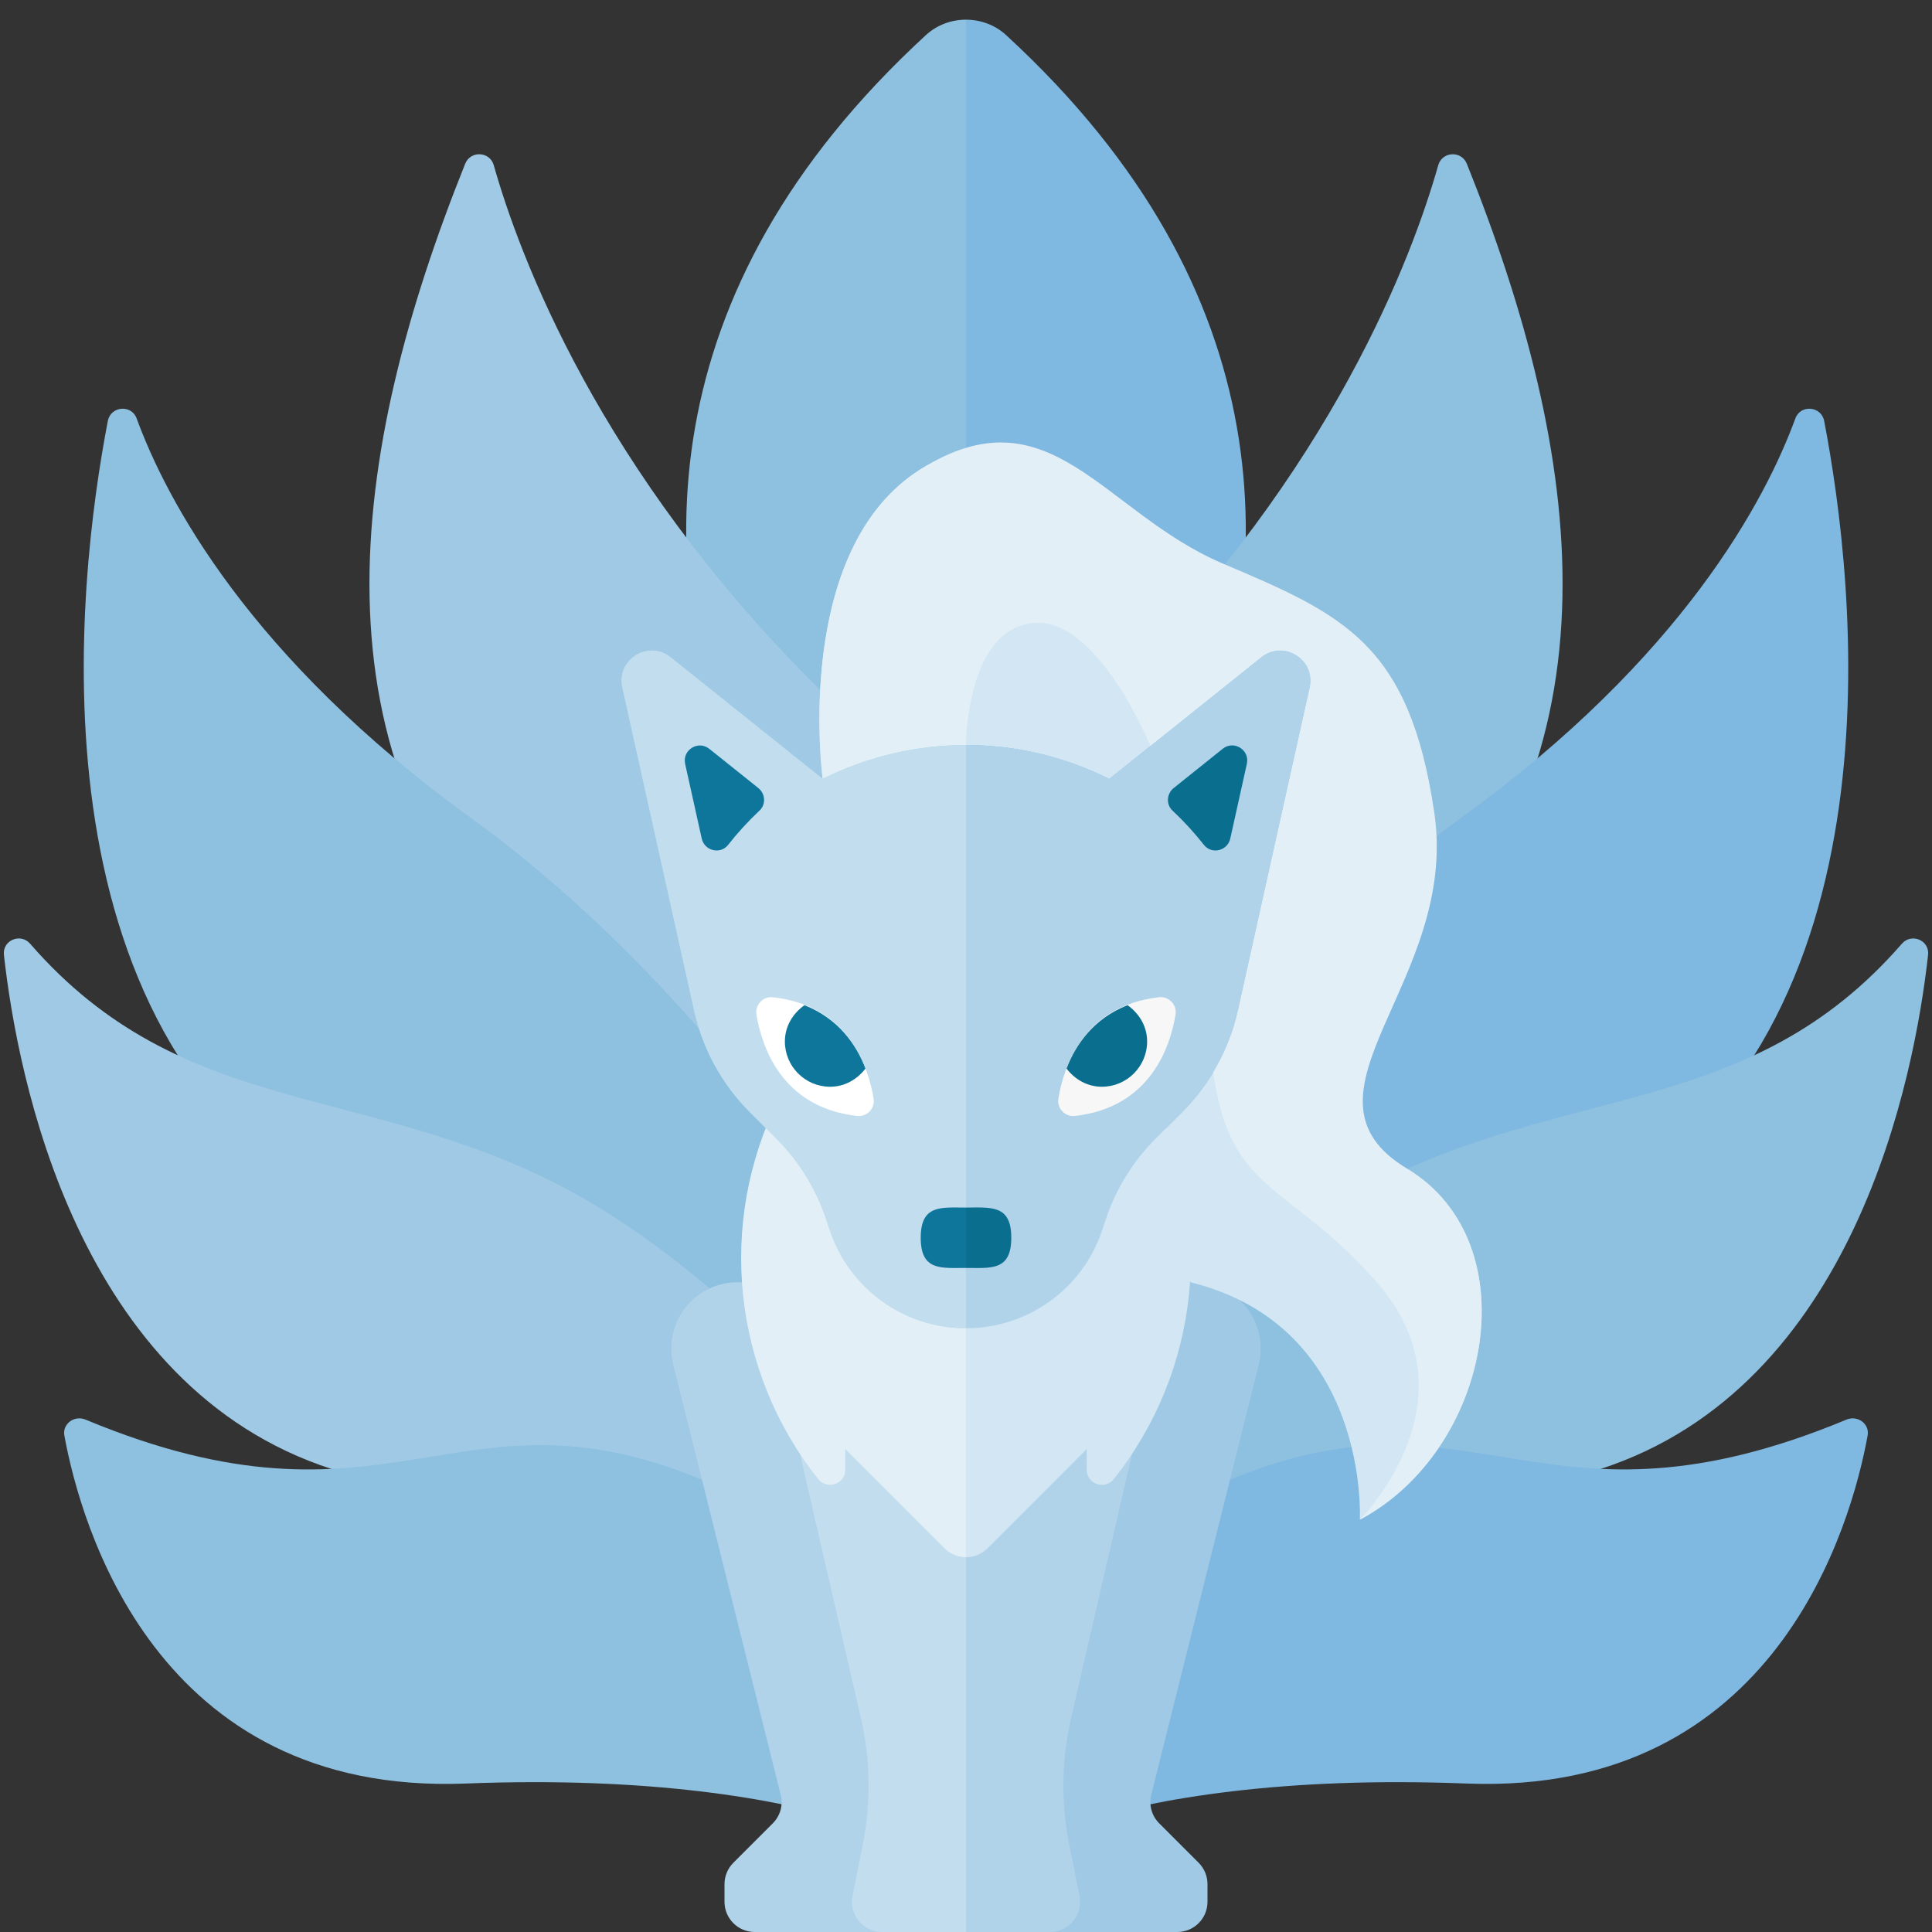 <?xml version="1.0" encoding="utf-8"?>
<!-- Generator: Adobe Illustrator 23.0.2, SVG Export Plug-In . SVG Version: 6.00 Build 0)  -->
<svg version="1.1" xmlns="http://www.w3.org/2000/svg" xmlns:xlink="http://www.w3.org/1999/xlink" x="0px" y="0px" width="32px"
	 height="32px" viewBox="0 0 32 32" enable-background="new 0 0 32 32" xml:space="preserve">
<rect x="0" y="0" width="32" height="32" fill="#333333" stroke="none"/>
<g id="icons">
	<g>
		<path fill="#8EC0E0" d="M16,0.326c-0.24,0-0.479,0.085-0.665,0.256C6.031,9.143,16,19.001,16,19.001V0.326z"/>
		<path fill="#7FB8E0" d="M16.665,0.582C16.479,0.411,16.24,0.326,16,0.326v18.675C16,19.001,25.969,9.143,16.665,0.582z"/>
		<path fill="#8EC0E0" d="M16,23.619c0,0,3.174-3.459,7.169-7.351c3.805-3.708,3.046-8.773,1.126-13.556
			c-0.089-0.221-0.408-0.205-0.473,0.024c-0.424,1.496-1.741,5.05-5.35,8.635C13.729,16.083,16,23.619,16,23.619z"/>
		<path fill="#9FC9E4" d="M16,23.619c0,0-3.174-3.459-7.169-7.351C5.026,12.56,5.786,7.495,7.705,2.712
			c0.089-0.221,0.408-0.205,0.473,0.024c0.424,1.496,1.741,5.05,5.35,8.635C18.271,16.083,16,23.619,16,23.619z"/>
		<path fill="#8EC0E0" d="M16,23.619c0,0-2.935-6.258-8.208-10.077c-3.67-2.658-5.037-5.27-5.529-6.612
			c-0.086-0.235-0.43-0.204-0.477,0.042C1.275,9.63,0.392,17.019,5.542,20c6.333,3.667,7.875,2.667,10.458,6V23.619z"/>
		<path fill="#9FC9E4" d="M16,26c0,0-3.125-4.479-6.667-6.333c-3.32-1.738-6.31-1.133-8.834-4.036
			c-0.159-0.183-0.461-0.057-0.434,0.185c0.224,2.013,1.208,7.153,5.435,8.518C10.792,26.042,14.583,24.542,16,28V26z"/>
		<path fill="#7FB8E0" d="M16,23.619c0,0,2.935-6.258,8.208-10.077c3.67-2.658,5.037-5.27,5.529-6.612
			c0.086-0.235,0.43-0.204,0.477,0.042C30.725,9.63,31.608,17.019,26.458,20c-6.333,3.667-7.875,2.667-10.458,6V23.619z"/>
		<path fill="#8EC0E0" d="M16,26c0,0,3.125-4.479,6.667-6.333c3.32-1.738,6.31-1.133,8.834-4.036
			c0.159-0.183,0.461-0.057,0.434,0.185c-0.224,2.013-1.208,7.153-5.435,8.518C21.208,26.042,17.417,24.542,16,28V26z"/>
		<path fill="#7FB8E0" d="M16,29c0,0,0.417-2.917,4.5-4.542c3.976-1.582,5.068,1.141,10.084-0.945
			c0.183-0.076,0.385,0.069,0.35,0.264c-0.266,1.453-1.507,5.964-6.642,5.764C18.174,29.304,16,31,16,31V29z"/>
		<path fill="#8EC0E0" d="M16,29c0,0-0.417-2.917-4.5-4.542C7.524,22.876,6.432,25.6,1.416,23.513
			c-0.183-0.076-0.385,0.069-0.35,0.264c0.266,1.453,1.507,5.964,6.642,5.764C13.826,29.304,16,31,16,31V29z"/>
		<path fill="#9FC9E4" d="M16,23l3.292-1.646c0.423-0.212,0.934-0.129,1.268,0.206l0,0c0.273,0.273,0.383,0.669,0.289,1.044
			l-1.78,7.122c-0.043,0.17,0.007,0.351,0.132,0.475l0.653,0.653C19.947,30.947,20,31.074,20,31.207V31.5c0,0.276-0.224,0.5-0.5,0.5
			H16V23z"/>
		<path fill="#B0D3EA" d="M16,23l-3.292-1.646c-0.423-0.212-0.934-0.129-1.268,0.206l0,0c-0.273,0.273-0.383,0.669-0.289,1.044
			l1.78,7.122c0.043,0.17-0.007,0.351-0.132,0.475l-0.653,0.653C12.053,30.947,12,31.074,12,31.207V31.5c0,0.276,0.224,0.5,0.5,0.5
			H16V23z"/>
		<path fill="#B0D3EA" d="M19,23l-1.258,5.451c-0.16,0.691-0.17,1.409-0.031,2.105l0.169,0.846C17.942,31.711,17.706,32,17.39,32H16
			v-9H19z"/>
		<path fill="#C1DDEE" d="M13,23l1.258,5.451c0.16,0.691,0.17,1.409,0.031,2.105l-0.169,0.846C14.058,31.711,14.294,32,14.61,32H16
			v-9H13z"/>
		<path fill="#E2EFF7" d="M16,18h-3l-0.103,0.205c-1.031,2.063-0.756,4.516,0.653,6.291c0.149,0.187,0.45,0.087,0.45-0.152V24
			l1.646,1.646c0.098,0.098,0.226,0.146,0.354,0.146V18z"/>
		<path fill="#D2E6F3" d="M23.306,19.358c-2.042-1.231-0.138-3.09-0.55-5.895s-1.064-3.193-2.499-3.127s-2.869-3.907-5.008-2.565
			s-1.623,5.13-1.623,5.13c0.747-0.373,1.56-0.56,2.373-0.56s1.626,0.187,2.373,0.56l0.001,0l2.518-2.014
			c0.369-0.295,0.903,0.038,0.8,0.499l-1.19,5.354c-0.141,0.637-0.462,1.22-0.923,1.681l-0.436,0.436
			c-0.235,0.235-0.419,0.51-0.576,0.801l1.156,1.581c2.974,0.737,2.801,3.932,2.801,3.932C24.7,24.013,25.348,20.589,23.306,19.358z
			"/>
		<path fill="#E2EFF7" d="M22.525,25.17c0,0,1.99-1.987,0.278-3.932c-1.487-1.689-2.417-1.435-2.711-3.485
			c0.188-0.314,0.331-0.653,0.411-1.014l1.19-5.354c0.102-0.461-0.432-0.794-0.8-0.499l-1.837,1.47
			c-0.542-1.23-1.232-2.04-1.851-2.04C16,10.316,16,12.341,16,12.341c-0.813,0-1.626,0.187-2.373,0.56c0,0-0.516-3.788,1.623-5.13
			s3.014,0.719,5.008,1.565c1.994,0.846,3.087,1.322,3.499,4.127s-2.492,4.664-0.45,5.895C25.348,20.589,24.7,24.013,22.525,25.17z"
			/>
		<path fill="#D2E6F3" d="M19,18h-3v7.793c0.128,0,0.256-0.049,0.354-0.146L18,24v0.344c0,0.239,0.301,0.34,0.45,0.152
			c1.409-1.775,1.685-4.228,0.653-6.291L19,18z"/>
		<path fill="#B0D3EA" d="M18.374,12.901L18.374,12.901c-0.748-0.374-1.561-0.561-2.374-0.561V22h0.003
			c1.022,0,1.929-0.654,2.252-1.623l0.06-0.18c0.168-0.505,0.452-0.964,0.828-1.34l0.436-0.436c0.461-0.461,0.781-1.044,0.923-1.681
			l1.19-5.354c0.102-0.461-0.432-0.794-0.8-0.499L18.374,12.901z"/>
		<path fill="#B9E2E7" d="M13.626,12.901l-2.518-2.014c-0.369-0.295-0.903,0.038-0.8,0.499l1.19,5.354
			c0.141,0.636,0.461,1.219,0.922,1.68l0.436,0.436c0.376,0.376,0.66,0.835,0.828,1.34l0.06,0.18C14.068,21.346,14.975,22,15.997,22
			H16v-9.659C15.187,12.341,14.374,12.527,13.626,12.901L13.626,12.901z"/>
		<path fill="#C1DDEE" d="M13.626,12.901l-2.518-2.014c-0.369-0.295-0.903,0.038-0.8,0.499l1.19,5.354
			c0.141,0.636,0.461,1.219,0.922,1.68l0.436,0.436c0.376,0.376,0.66,0.835,0.828,1.34l0.06,0.18C14.068,21.346,14.975,22,15.997,22
			H16v-9.659C15.187,12.341,14.374,12.527,13.626,12.901L13.626,12.901z"/>
		<path fill="#0A6F8E" d="M16.75,20.501c0-0.552-0.336-0.5-0.75-0.5v1C16.414,21.001,16.75,21.054,16.75,20.501z"/>
		<path fill="#0F769B" d="M16,20.001c-0.414,0-0.75-0.052-0.75,0.5c0,0.552,0.336,0.5,0.75,0.5V20.001z"/>
		<path fill="#FFFFFF" d="M14.47,18.197c-0.085-0.52-0.411-1.539-1.668-1.68c-0.162-0.018-0.299,0.126-0.273,0.287
			c0.085,0.52,0.411,1.539,1.668,1.68C14.359,18.502,14.496,18.358,14.47,18.197z"/>
		<path fill="#F7F7F7" d="M17.53,18.197c0.085-0.52,0.411-1.539,1.668-1.68c0.162-0.018,0.299,0.126,0.273,0.287
			c-0.085,0.52-0.411,1.539-1.668,1.68C17.641,18.502,17.504,18.358,17.53,18.197z"/>
		<path fill="#0F769B" d="M14.335,17.699c-0.151-0.396-0.448-0.829-1.011-1.05C13.133,16.785,13,16.998,13,17.25
			c0,0.414,0.336,0.75,0.75,0.75C13.992,18,14.198,17.877,14.335,17.699z"/>
		<path fill="#0A6F8E" d="M18.676,16.649c-0.563,0.221-0.86,0.654-1.011,1.05C17.802,17.877,18.008,18,18.25,18
			c0.414,0,0.75-0.336,0.75-0.75C19,16.998,18.867,16.785,18.676,16.649z"/>
		<path fill="#0A6F8E" d="M20.377,13.89l0.275-1.239c0.051-0.23-0.216-0.397-0.4-0.249l-0.813,0.651
			c-0.117,0.094-0.128,0.271-0.019,0.373c0.188,0.176,0.362,0.366,0.521,0.568C20.069,14.158,20.332,14.093,20.377,13.89z"/>
		<path fill="#0F769B" d="M12.561,13.053l-0.813-0.65c-0.184-0.147-0.451,0.019-0.4,0.249l0.275,1.238
			c0.045,0.203,0.308,0.268,0.437,0.104c0.158-0.202,0.332-0.392,0.52-0.568C12.689,13.324,12.678,13.147,12.561,13.053z"/>
	</g>
</g>
<g id="labels">
</g>
</svg>
